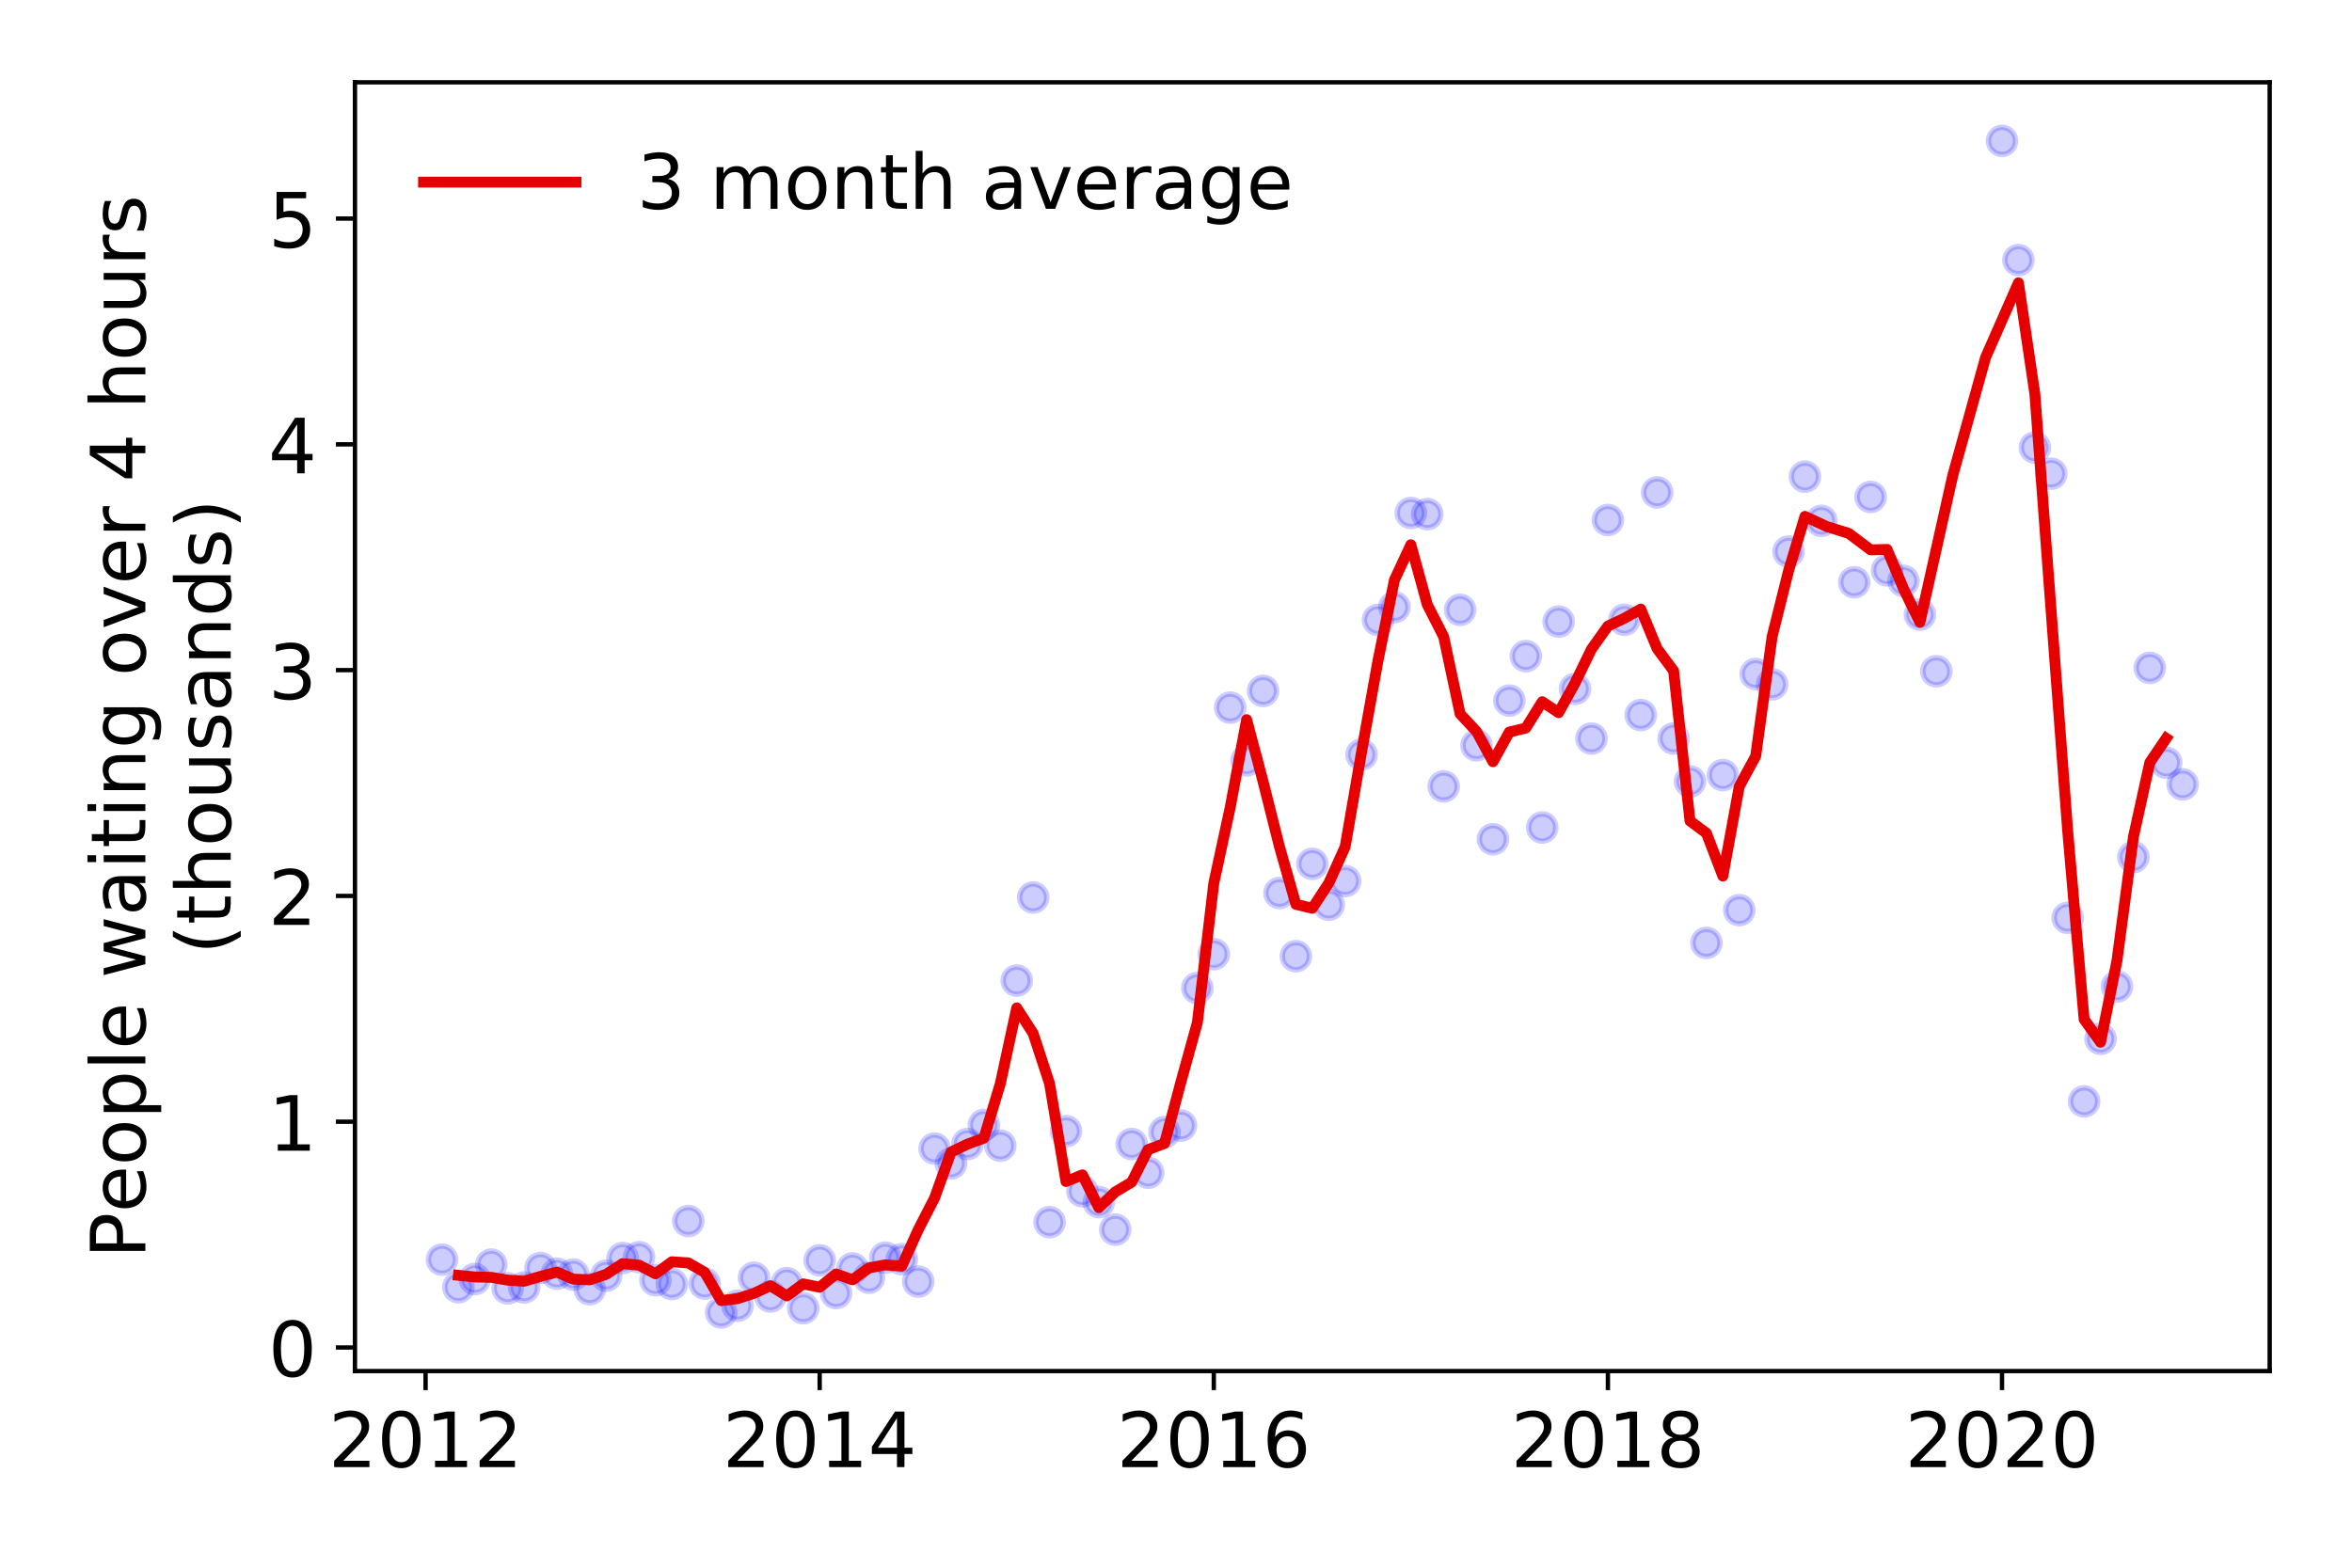 <?xml version="1.0" encoding="utf-8" standalone="no"?>
<!DOCTYPE svg PUBLIC "-//W3C//DTD SVG 1.1//EN"
  "http://www.w3.org/Graphics/SVG/1.1/DTD/svg11.dtd">
<!-- Created with matplotlib (https://matplotlib.org/) -->
<svg height="288pt" version="1.1" viewBox="0 0 432 288" width="432pt" xmlns="http://www.w3.org/2000/svg" xmlns:xlink="http://www.w3.org/1999/xlink">
 <defs>
  <style type="text/css">
*{stroke-linecap:butt;stroke-linejoin:round;}
  </style>
 </defs>
 <g id="figure_1">
  <g id="patch_1">
   <path d="M 0 288 
L 432 288 
L 432 0 
L 0 0 
z
" style="fill:#ffffff;"/>
  </g>
  <g id="axes_1">
   <g id="patch_2">
    <path d="M 65.195 251.88 
L 416.88 251.88 
L 416.88 15.12 
L 65.195 15.12 
z
" style="fill:#ffffff;"/>
   </g>
   <g id="matplotlib.axis_1">
    <g id="xtick_1">
     <g id="line2d_1">
      <defs>
       <path d="M 0 0 
L 0 3.5 
" id="mb662333165" style="stroke:#000000;stroke-width:0.8;"/>
      </defs>
      <g>
       <use style="stroke:#000000;stroke-width:0.8;" x="78.165" xlink:href="#mb662333165" y="251.88"/>
      </g>
     </g>
     <g id="text_1">
      <!-- 2012 -->
      <defs>
       <path d="M 19.188 8.297 
L 53.609 8.297 
L 53.609 0 
L 7.328 0 
L 7.328 8.297 
Q 12.938 14.109 22.625 23.891 
Q 32.328 33.688 34.812 36.531 
Q 39.547 41.844 41.422 45.531 
Q 43.312 49.219 43.312 52.781 
Q 43.312 58.594 39.234 62.25 
Q 35.156 65.922 28.609 65.922 
Q 23.969 65.922 18.812 64.312 
Q 13.672 62.703 7.812 59.422 
L 7.812 69.391 
Q 13.766 71.781 18.938 73 
Q 24.125 74.219 28.422 74.219 
Q 39.75 74.219 46.484 68.547 
Q 53.219 62.891 53.219 53.422 
Q 53.219 48.922 51.531 44.891 
Q 49.859 40.875 45.406 35.406 
Q 44.188 33.984 37.641 27.219 
Q 31.109 20.453 19.188 8.297 
z
" id="DejaVuSans-50"/>
       <path d="M 31.781 66.406 
Q 24.172 66.406 20.328 58.906 
Q 16.5 51.422 16.5 36.375 
Q 16.5 21.391 20.328 13.891 
Q 24.172 6.391 31.781 6.391 
Q 39.453 6.391 43.281 13.891 
Q 47.125 21.391 47.125 36.375 
Q 47.125 51.422 43.281 58.906 
Q 39.453 66.406 31.781 66.406 
z
M 31.781 74.219 
Q 44.047 74.219 50.516 64.516 
Q 56.984 54.828 56.984 36.375 
Q 56.984 17.969 50.516 8.266 
Q 44.047 -1.422 31.781 -1.422 
Q 19.531 -1.422 13.062 8.266 
Q 6.594 17.969 6.594 36.375 
Q 6.594 54.828 13.062 64.516 
Q 19.531 74.219 31.781 74.219 
z
" id="DejaVuSans-48"/>
       <path d="M 12.406 8.297 
L 28.516 8.297 
L 28.516 63.922 
L 10.984 60.406 
L 10.984 69.391 
L 28.422 72.906 
L 38.281 72.906 
L 38.281 8.297 
L 54.391 8.297 
L 54.391 0 
L 12.406 0 
z
" id="DejaVuSans-49"/>
      </defs>
      <g transform="translate(60.35 269.518)scale(0.14 -0.14)">
       <use xlink:href="#DejaVuSans-50"/>
       <use x="63.623" xlink:href="#DejaVuSans-48"/>
       <use x="127.246" xlink:href="#DejaVuSans-49"/>
       <use x="190.869" xlink:href="#DejaVuSans-50"/>
      </g>
     </g>
    </g>
    <g id="xtick_2">
     <g id="line2d_2">
      <g>
       <use style="stroke:#000000;stroke-width:0.8;" x="150.553" xlink:href="#mb662333165" y="251.88"/>
      </g>
     </g>
     <g id="text_2">
      <!-- 2014 -->
      <defs>
       <path d="M 37.797 64.312 
L 12.891 25.391 
L 37.797 25.391 
z
M 35.203 72.906 
L 47.609 72.906 
L 47.609 25.391 
L 58.016 25.391 
L 58.016 17.188 
L 47.609 17.188 
L 47.609 0 
L 37.797 0 
L 37.797 17.188 
L 4.891 17.188 
L 4.891 26.703 
z
" id="DejaVuSans-52"/>
      </defs>
      <g transform="translate(132.738 269.518)scale(0.14 -0.14)">
       <use xlink:href="#DejaVuSans-50"/>
       <use x="63.623" xlink:href="#DejaVuSans-48"/>
       <use x="127.246" xlink:href="#DejaVuSans-49"/>
       <use x="190.869" xlink:href="#DejaVuSans-52"/>
      </g>
     </g>
    </g>
    <g id="xtick_3">
     <g id="line2d_3">
      <g>
       <use style="stroke:#000000;stroke-width:0.8;" x="222.941" xlink:href="#mb662333165" y="251.88"/>
      </g>
     </g>
     <g id="text_3">
      <!-- 2016 -->
      <defs>
       <path d="M 33.016 40.375 
Q 26.375 40.375 22.484 35.828 
Q 18.609 31.297 18.609 23.391 
Q 18.609 15.531 22.484 10.953 
Q 26.375 6.391 33.016 6.391 
Q 39.656 6.391 43.531 10.953 
Q 47.406 15.531 47.406 23.391 
Q 47.406 31.297 43.531 35.828 
Q 39.656 40.375 33.016 40.375 
z
M 52.594 71.297 
L 52.594 62.312 
Q 48.875 64.062 45.094 64.984 
Q 41.312 65.922 37.594 65.922 
Q 27.828 65.922 22.672 59.328 
Q 17.531 52.734 16.797 39.406 
Q 19.672 43.656 24.016 45.922 
Q 28.375 48.188 33.594 48.188 
Q 44.578 48.188 50.953 41.516 
Q 57.328 34.859 57.328 23.391 
Q 57.328 12.156 50.688 5.359 
Q 44.047 -1.422 33.016 -1.422 
Q 20.359 -1.422 13.672 8.266 
Q 6.984 17.969 6.984 36.375 
Q 6.984 53.656 15.188 63.938 
Q 23.391 74.219 37.203 74.219 
Q 40.922 74.219 44.703 73.484 
Q 48.484 72.75 52.594 71.297 
z
" id="DejaVuSans-54"/>
      </defs>
      <g transform="translate(205.126 269.518)scale(0.14 -0.14)">
       <use xlink:href="#DejaVuSans-50"/>
       <use x="63.623" xlink:href="#DejaVuSans-48"/>
       <use x="127.246" xlink:href="#DejaVuSans-49"/>
       <use x="190.869" xlink:href="#DejaVuSans-54"/>
      </g>
     </g>
    </g>
    <g id="xtick_4">
     <g id="line2d_4">
      <g>
       <use style="stroke:#000000;stroke-width:0.8;" x="295.328" xlink:href="#mb662333165" y="251.88"/>
      </g>
     </g>
     <g id="text_4">
      <!-- 2018 -->
      <defs>
       <path d="M 31.781 34.625 
Q 24.75 34.625 20.719 30.859 
Q 16.703 27.094 16.703 20.516 
Q 16.703 13.922 20.719 10.156 
Q 24.75 6.391 31.781 6.391 
Q 38.812 6.391 42.859 10.172 
Q 46.922 13.969 46.922 20.516 
Q 46.922 27.094 42.891 30.859 
Q 38.875 34.625 31.781 34.625 
z
M 21.922 38.812 
Q 15.578 40.375 12.031 44.719 
Q 8.5 49.078 8.5 55.328 
Q 8.5 64.062 14.719 69.141 
Q 20.953 74.219 31.781 74.219 
Q 42.672 74.219 48.875 69.141 
Q 55.078 64.062 55.078 55.328 
Q 55.078 49.078 51.531 44.719 
Q 48 40.375 41.703 38.812 
Q 48.828 37.156 52.797 32.312 
Q 56.781 27.484 56.781 20.516 
Q 56.781 9.906 50.312 4.234 
Q 43.844 -1.422 31.781 -1.422 
Q 19.734 -1.422 13.25 4.234 
Q 6.781 9.906 6.781 20.516 
Q 6.781 27.484 10.781 32.312 
Q 14.797 37.156 21.922 38.812 
z
M 18.312 54.391 
Q 18.312 48.734 21.844 45.562 
Q 25.391 42.391 31.781 42.391 
Q 38.141 42.391 41.719 45.562 
Q 45.312 48.734 45.312 54.391 
Q 45.312 60.062 41.719 63.234 
Q 38.141 66.406 31.781 66.406 
Q 25.391 66.406 21.844 63.234 
Q 18.312 60.062 18.312 54.391 
z
" id="DejaVuSans-56"/>
      </defs>
      <g transform="translate(277.513 269.518)scale(0.14 -0.14)">
       <use xlink:href="#DejaVuSans-50"/>
       <use x="63.623" xlink:href="#DejaVuSans-48"/>
       <use x="127.246" xlink:href="#DejaVuSans-49"/>
       <use x="190.869" xlink:href="#DejaVuSans-56"/>
      </g>
     </g>
    </g>
    <g id="xtick_5">
     <g id="line2d_5">
      <g>
       <use style="stroke:#000000;stroke-width:0.8;" x="367.716" xlink:href="#mb662333165" y="251.88"/>
      </g>
     </g>
     <g id="text_5">
      <!-- 2020 -->
      <g transform="translate(349.901 269.518)scale(0.14 -0.14)">
       <use xlink:href="#DejaVuSans-50"/>
       <use x="63.623" xlink:href="#DejaVuSans-48"/>
       <use x="127.246" xlink:href="#DejaVuSans-50"/>
       <use x="190.869" xlink:href="#DejaVuSans-48"/>
      </g>
     </g>
    </g>
   </g>
   <g id="matplotlib.axis_2">
    <g id="ytick_1">
     <g id="line2d_6">
      <defs>
       <path d="M 0 0 
L -3.5 0 
" id="m626861b779" style="stroke:#000000;stroke-width:0.8;"/>
      </defs>
      <g>
       <use style="stroke:#000000;stroke-width:0.8;" x="65.195" xlink:href="#m626861b779" y="247.547"/>
      </g>
     </g>
     <g id="text_6">
      <!-- 0 -->
      <g transform="translate(49.288 252.866)scale(0.14 -0.14)">
       <use xlink:href="#DejaVuSans-48"/>
      </g>
     </g>
    </g>
    <g id="ytick_2">
     <g id="line2d_7">
      <g>
       <use style="stroke:#000000;stroke-width:0.8;" x="65.195" xlink:href="#m626861b779" y="206.068"/>
      </g>
     </g>
     <g id="text_7">
      <!-- 1 -->
      <g transform="translate(49.288 211.387)scale(0.14 -0.14)">
       <use xlink:href="#DejaVuSans-49"/>
      </g>
     </g>
    </g>
    <g id="ytick_3">
     <g id="line2d_8">
      <g>
       <use style="stroke:#000000;stroke-width:0.8;" x="65.195" xlink:href="#m626861b779" y="164.589"/>
      </g>
     </g>
     <g id="text_8">
      <!-- 2 -->
      <g transform="translate(49.288 169.908)scale(0.14 -0.14)">
       <use xlink:href="#DejaVuSans-50"/>
      </g>
     </g>
    </g>
    <g id="ytick_4">
     <g id="line2d_9">
      <g>
       <use style="stroke:#000000;stroke-width:0.8;" x="65.195" xlink:href="#m626861b779" y="123.109"/>
      </g>
     </g>
     <g id="text_9">
      <!-- 3 -->
      <defs>
       <path d="M 40.578 39.312 
Q 47.656 37.797 51.625 33 
Q 55.609 28.219 55.609 21.188 
Q 55.609 10.406 48.188 4.484 
Q 40.766 -1.422 27.094 -1.422 
Q 22.516 -1.422 17.656 -0.516 
Q 12.797 0.391 7.625 2.203 
L 7.625 11.719 
Q 11.719 9.328 16.594 8.109 
Q 21.484 6.891 26.812 6.891 
Q 36.078 6.891 40.938 10.547 
Q 45.797 14.203 45.797 21.188 
Q 45.797 27.641 41.281 31.266 
Q 36.766 34.906 28.719 34.906 
L 20.219 34.906 
L 20.219 43.016 
L 29.109 43.016 
Q 36.375 43.016 40.234 45.922 
Q 44.094 48.828 44.094 54.297 
Q 44.094 59.906 40.109 62.906 
Q 36.141 65.922 28.719 65.922 
Q 24.656 65.922 20.016 65.031 
Q 15.375 64.156 9.812 62.312 
L 9.812 71.094 
Q 15.438 72.656 20.344 73.438 
Q 25.25 74.219 29.594 74.219 
Q 40.828 74.219 47.359 69.109 
Q 53.906 64.016 53.906 55.328 
Q 53.906 49.266 50.438 45.094 
Q 46.969 40.922 40.578 39.312 
z
" id="DejaVuSans-51"/>
      </defs>
      <g transform="translate(49.288 128.428)scale(0.14 -0.14)">
       <use xlink:href="#DejaVuSans-51"/>
      </g>
     </g>
    </g>
    <g id="ytick_5">
     <g id="line2d_10">
      <g>
       <use style="stroke:#000000;stroke-width:0.8;" x="65.195" xlink:href="#m626861b779" y="81.63"/>
      </g>
     </g>
     <g id="text_10">
      <!-- 4 -->
      <g transform="translate(49.288 86.949)scale(0.14 -0.14)">
       <use xlink:href="#DejaVuSans-52"/>
      </g>
     </g>
    </g>
    <g id="ytick_6">
     <g id="line2d_11">
      <g>
       <use style="stroke:#000000;stroke-width:0.8;" x="65.195" xlink:href="#m626861b779" y="40.151"/>
      </g>
     </g>
     <g id="text_11">
      <!-- 5 -->
      <defs>
       <path d="M 10.797 72.906 
L 49.516 72.906 
L 49.516 64.594 
L 19.828 64.594 
L 19.828 46.734 
Q 21.969 47.469 24.109 47.828 
Q 26.266 48.188 28.422 48.188 
Q 40.625 48.188 47.75 41.5 
Q 54.891 34.812 54.891 23.391 
Q 54.891 11.625 47.562 5.094 
Q 40.234 -1.422 26.906 -1.422 
Q 22.312 -1.422 17.547 -0.641 
Q 12.797 0.141 7.719 1.703 
L 7.719 11.625 
Q 12.109 9.234 16.797 8.062 
Q 21.484 6.891 26.703 6.891 
Q 35.156 6.891 40.078 11.328 
Q 45.016 15.766 45.016 23.391 
Q 45.016 31 40.078 35.438 
Q 35.156 39.891 26.703 39.891 
Q 22.75 39.891 18.812 39.016 
Q 14.891 38.141 10.797 36.281 
z
" id="DejaVuSans-53"/>
      </defs>
      <g transform="translate(49.288 45.47)scale(0.14 -0.14)">
       <use xlink:href="#DejaVuSans-53"/>
      </g>
     </g>
    </g>
    <g id="text_12">
     <!-- People waiting over 4 hours -->
     <defs>
      <path d="M 19.672 64.797 
L 19.672 37.406 
L 32.078 37.406 
Q 38.969 37.406 42.719 40.969 
Q 46.484 44.531 46.484 51.125 
Q 46.484 57.672 42.719 61.234 
Q 38.969 64.797 32.078 64.797 
z
M 9.812 72.906 
L 32.078 72.906 
Q 44.344 72.906 50.609 67.359 
Q 56.891 61.812 56.891 51.125 
Q 56.891 40.328 50.609 34.812 
Q 44.344 29.297 32.078 29.297 
L 19.672 29.297 
L 19.672 0 
L 9.812 0 
z
" id="DejaVuSans-80"/>
      <path d="M 56.203 29.594 
L 56.203 25.203 
L 14.891 25.203 
Q 15.484 15.922 20.484 11.062 
Q 25.484 6.203 34.422 6.203 
Q 39.594 6.203 44.453 7.469 
Q 49.312 8.734 54.109 11.281 
L 54.109 2.781 
Q 49.266 0.734 44.188 -0.344 
Q 39.109 -1.422 33.891 -1.422 
Q 20.797 -1.422 13.156 6.188 
Q 5.516 13.812 5.516 26.812 
Q 5.516 40.234 12.766 48.109 
Q 20.016 56 32.328 56 
Q 43.359 56 49.781 48.891 
Q 56.203 41.797 56.203 29.594 
z
M 47.219 32.234 
Q 47.125 39.594 43.094 43.984 
Q 39.062 48.391 32.422 48.391 
Q 24.906 48.391 20.391 44.141 
Q 15.875 39.891 15.188 32.172 
z
" id="DejaVuSans-101"/>
      <path d="M 30.609 48.391 
Q 23.391 48.391 19.188 42.75 
Q 14.984 37.109 14.984 27.297 
Q 14.984 17.484 19.156 11.844 
Q 23.344 6.203 30.609 6.203 
Q 37.797 6.203 41.984 11.859 
Q 46.188 17.531 46.188 27.297 
Q 46.188 37.016 41.984 42.703 
Q 37.797 48.391 30.609 48.391 
z
M 30.609 56 
Q 42.328 56 49.016 48.375 
Q 55.719 40.766 55.719 27.297 
Q 55.719 13.875 49.016 6.219 
Q 42.328 -1.422 30.609 -1.422 
Q 18.844 -1.422 12.172 6.219 
Q 5.516 13.875 5.516 27.297 
Q 5.516 40.766 12.172 48.375 
Q 18.844 56 30.609 56 
z
" id="DejaVuSans-111"/>
      <path d="M 18.109 8.203 
L 18.109 -20.797 
L 9.078 -20.797 
L 9.078 54.688 
L 18.109 54.688 
L 18.109 46.391 
Q 20.953 51.266 25.266 53.625 
Q 29.594 56 35.594 56 
Q 45.562 56 51.781 48.094 
Q 58.016 40.188 58.016 27.297 
Q 58.016 14.406 51.781 6.484 
Q 45.562 -1.422 35.594 -1.422 
Q 29.594 -1.422 25.266 0.953 
Q 20.953 3.328 18.109 8.203 
z
M 48.688 27.297 
Q 48.688 37.203 44.609 42.844 
Q 40.531 48.484 33.406 48.484 
Q 26.266 48.484 22.188 42.844 
Q 18.109 37.203 18.109 27.297 
Q 18.109 17.391 22.188 11.75 
Q 26.266 6.109 33.406 6.109 
Q 40.531 6.109 44.609 11.75 
Q 48.688 17.391 48.688 27.297 
z
" id="DejaVuSans-112"/>
      <path d="M 9.422 75.984 
L 18.406 75.984 
L 18.406 0 
L 9.422 0 
z
" id="DejaVuSans-108"/>
      <path id="DejaVuSans-32"/>
      <path d="M 4.203 54.688 
L 13.188 54.688 
L 24.422 12.016 
L 35.594 54.688 
L 46.188 54.688 
L 57.422 12.016 
L 68.609 54.688 
L 77.594 54.688 
L 63.281 0 
L 52.688 0 
L 40.922 44.828 
L 29.109 0 
L 18.5 0 
z
" id="DejaVuSans-119"/>
      <path d="M 34.281 27.484 
Q 23.391 27.484 19.188 25 
Q 14.984 22.516 14.984 16.5 
Q 14.984 11.719 18.141 8.906 
Q 21.297 6.109 26.703 6.109 
Q 34.188 6.109 38.703 11.406 
Q 43.219 16.703 43.219 25.484 
L 43.219 27.484 
z
M 52.203 31.203 
L 52.203 0 
L 43.219 0 
L 43.219 8.297 
Q 40.141 3.328 35.547 0.953 
Q 30.953 -1.422 24.312 -1.422 
Q 15.922 -1.422 10.953 3.297 
Q 6 8.016 6 15.922 
Q 6 25.141 12.172 29.828 
Q 18.359 34.516 30.609 34.516 
L 43.219 34.516 
L 43.219 35.406 
Q 43.219 41.609 39.141 45 
Q 35.062 48.391 27.688 48.391 
Q 23 48.391 18.547 47.266 
Q 14.109 46.141 10.016 43.891 
L 10.016 52.203 
Q 14.938 54.109 19.578 55.047 
Q 24.219 56 28.609 56 
Q 40.484 56 46.344 49.844 
Q 52.203 43.703 52.203 31.203 
z
" id="DejaVuSans-97"/>
      <path d="M 9.422 54.688 
L 18.406 54.688 
L 18.406 0 
L 9.422 0 
z
M 9.422 75.984 
L 18.406 75.984 
L 18.406 64.594 
L 9.422 64.594 
z
" id="DejaVuSans-105"/>
      <path d="M 18.312 70.219 
L 18.312 54.688 
L 36.812 54.688 
L 36.812 47.703 
L 18.312 47.703 
L 18.312 18.016 
Q 18.312 11.328 20.141 9.422 
Q 21.969 7.516 27.594 7.516 
L 36.812 7.516 
L 36.812 0 
L 27.594 0 
Q 17.188 0 13.234 3.875 
Q 9.281 7.766 9.281 18.016 
L 9.281 47.703 
L 2.688 47.703 
L 2.688 54.688 
L 9.281 54.688 
L 9.281 70.219 
z
" id="DejaVuSans-116"/>
      <path d="M 54.891 33.016 
L 54.891 0 
L 45.906 0 
L 45.906 32.719 
Q 45.906 40.484 42.875 44.328 
Q 39.844 48.188 33.797 48.188 
Q 26.516 48.188 22.312 43.547 
Q 18.109 38.922 18.109 30.906 
L 18.109 0 
L 9.078 0 
L 9.078 54.688 
L 18.109 54.688 
L 18.109 46.188 
Q 21.344 51.125 25.703 53.562 
Q 30.078 56 35.797 56 
Q 45.219 56 50.047 50.172 
Q 54.891 44.344 54.891 33.016 
z
" id="DejaVuSans-110"/>
      <path d="M 45.406 27.984 
Q 45.406 37.75 41.375 43.109 
Q 37.359 48.484 30.078 48.484 
Q 22.859 48.484 18.828 43.109 
Q 14.797 37.75 14.797 27.984 
Q 14.797 18.266 18.828 12.891 
Q 22.859 7.516 30.078 7.516 
Q 37.359 7.516 41.375 12.891 
Q 45.406 18.266 45.406 27.984 
z
M 54.391 6.781 
Q 54.391 -7.172 48.188 -13.984 
Q 42 -20.797 29.203 -20.797 
Q 24.469 -20.797 20.266 -20.094 
Q 16.062 -19.391 12.109 -17.922 
L 12.109 -9.188 
Q 16.062 -11.328 19.922 -12.344 
Q 23.781 -13.375 27.781 -13.375 
Q 36.625 -13.375 41.016 -8.766 
Q 45.406 -4.156 45.406 5.172 
L 45.406 9.625 
Q 42.625 4.781 38.281 2.391 
Q 33.938 0 27.875 0 
Q 17.828 0 11.672 7.656 
Q 5.516 15.328 5.516 27.984 
Q 5.516 40.672 11.672 48.328 
Q 17.828 56 27.875 56 
Q 33.938 56 38.281 53.609 
Q 42.625 51.219 45.406 46.391 
L 45.406 54.688 
L 54.391 54.688 
z
" id="DejaVuSans-103"/>
      <path d="M 2.984 54.688 
L 12.5 54.688 
L 29.594 8.797 
L 46.688 54.688 
L 56.203 54.688 
L 35.688 0 
L 23.484 0 
z
" id="DejaVuSans-118"/>
      <path d="M 41.109 46.297 
Q 39.594 47.172 37.812 47.578 
Q 36.031 48 33.891 48 
Q 26.266 48 22.188 43.047 
Q 18.109 38.094 18.109 28.812 
L 18.109 0 
L 9.078 0 
L 9.078 54.688 
L 18.109 54.688 
L 18.109 46.188 
Q 20.953 51.172 25.484 53.578 
Q 30.031 56 36.531 56 
Q 37.453 56 38.578 55.875 
Q 39.703 55.766 41.062 55.516 
z
" id="DejaVuSans-114"/>
      <path d="M 54.891 33.016 
L 54.891 0 
L 45.906 0 
L 45.906 32.719 
Q 45.906 40.484 42.875 44.328 
Q 39.844 48.188 33.797 48.188 
Q 26.516 48.188 22.312 43.547 
Q 18.109 38.922 18.109 30.906 
L 18.109 0 
L 9.078 0 
L 9.078 75.984 
L 18.109 75.984 
L 18.109 46.188 
Q 21.344 51.125 25.703 53.562 
Q 30.078 56 35.797 56 
Q 45.219 56 50.047 50.172 
Q 54.891 44.344 54.891 33.016 
z
" id="DejaVuSans-104"/>
      <path d="M 8.5 21.578 
L 8.5 54.688 
L 17.484 54.688 
L 17.484 21.922 
Q 17.484 14.156 20.5 10.266 
Q 23.531 6.391 29.594 6.391 
Q 36.859 6.391 41.078 11.031 
Q 45.312 15.672 45.312 23.688 
L 45.312 54.688 
L 54.297 54.688 
L 54.297 0 
L 45.312 0 
L 45.312 8.406 
Q 42.047 3.422 37.719 1 
Q 33.406 -1.422 27.688 -1.422 
Q 18.266 -1.422 13.375 4.438 
Q 8.5 10.297 8.5 21.578 
z
M 31.109 56 
z
" id="DejaVuSans-117"/>
      <path d="M 44.281 53.078 
L 44.281 44.578 
Q 40.484 46.531 36.375 47.5 
Q 32.281 48.484 27.875 48.484 
Q 21.188 48.484 17.844 46.438 
Q 14.5 44.391 14.5 40.281 
Q 14.5 37.156 16.891 35.375 
Q 19.281 33.594 26.516 31.984 
L 29.594 31.297 
Q 39.156 29.25 43.188 25.516 
Q 47.219 21.781 47.219 15.094 
Q 47.219 7.469 41.188 3.016 
Q 35.156 -1.422 24.609 -1.422 
Q 20.219 -1.422 15.453 -0.562 
Q 10.688 0.297 5.422 2 
L 5.422 11.281 
Q 10.406 8.688 15.234 7.391 
Q 20.062 6.109 24.812 6.109 
Q 31.156 6.109 34.562 8.281 
Q 37.984 10.453 37.984 14.406 
Q 37.984 18.062 35.516 20.016 
Q 33.062 21.969 24.703 23.781 
L 21.578 24.516 
Q 13.234 26.266 9.516 29.906 
Q 5.812 33.547 5.812 39.891 
Q 5.812 47.609 11.281 51.797 
Q 16.75 56 26.812 56 
Q 31.781 56 36.172 55.266 
Q 40.578 54.547 44.281 53.078 
z
" id="DejaVuSans-115"/>
     </defs>
     <g transform="translate(26.699 231.175)rotate(-90)scale(0.14 -0.14)">
      <use xlink:href="#DejaVuSans-80"/>
      <use x="60.256" xlink:href="#DejaVuSans-101"/>
      <use x="121.779" xlink:href="#DejaVuSans-111"/>
      <use x="182.961" xlink:href="#DejaVuSans-112"/>
      <use x="246.438" xlink:href="#DejaVuSans-108"/>
      <use x="274.221" xlink:href="#DejaVuSans-101"/>
      <use x="335.744" xlink:href="#DejaVuSans-32"/>
      <use x="367.531" xlink:href="#DejaVuSans-119"/>
      <use x="449.318" xlink:href="#DejaVuSans-97"/>
      <use x="510.598" xlink:href="#DejaVuSans-105"/>
      <use x="538.381" xlink:href="#DejaVuSans-116"/>
      <use x="577.59" xlink:href="#DejaVuSans-105"/>
      <use x="605.373" xlink:href="#DejaVuSans-110"/>
      <use x="668.752" xlink:href="#DejaVuSans-103"/>
      <use x="732.229" xlink:href="#DejaVuSans-32"/>
      <use x="764.016" xlink:href="#DejaVuSans-111"/>
      <use x="825.197" xlink:href="#DejaVuSans-118"/>
      <use x="884.377" xlink:href="#DejaVuSans-101"/>
      <use x="945.9" xlink:href="#DejaVuSans-114"/>
      <use x="987.014" xlink:href="#DejaVuSans-32"/>
      <use x="1018.801" xlink:href="#DejaVuSans-52"/>
      <use x="1082.424" xlink:href="#DejaVuSans-32"/>
      <use x="1114.211" xlink:href="#DejaVuSans-104"/>
      <use x="1177.59" xlink:href="#DejaVuSans-111"/>
      <use x="1238.771" xlink:href="#DejaVuSans-117"/>
      <use x="1302.15" xlink:href="#DejaVuSans-114"/>
      <use x="1343.264" xlink:href="#DejaVuSans-115"/>
     </g>
     <!-- (thousands) -->
     <defs>
      <path d="M 31 75.875 
Q 24.469 64.656 21.281 53.656 
Q 18.109 42.672 18.109 31.391 
Q 18.109 20.125 21.312 9.062 
Q 24.516 -2 31 -13.188 
L 23.188 -13.188 
Q 15.875 -1.703 12.234 9.375 
Q 8.594 20.453 8.594 31.391 
Q 8.594 42.281 12.203 53.312 
Q 15.828 64.359 23.188 75.875 
z
" id="DejaVuSans-40"/>
      <path d="M 45.406 46.391 
L 45.406 75.984 
L 54.391 75.984 
L 54.391 0 
L 45.406 0 
L 45.406 8.203 
Q 42.578 3.328 38.25 0.953 
Q 33.938 -1.422 27.875 -1.422 
Q 17.969 -1.422 11.734 6.484 
Q 5.516 14.406 5.516 27.297 
Q 5.516 40.188 11.734 48.094 
Q 17.969 56 27.875 56 
Q 33.938 56 38.25 53.625 
Q 42.578 51.266 45.406 46.391 
z
M 14.797 27.297 
Q 14.797 17.391 18.875 11.75 
Q 22.953 6.109 30.078 6.109 
Q 37.203 6.109 41.297 11.75 
Q 45.406 17.391 45.406 27.297 
Q 45.406 37.203 41.297 42.844 
Q 37.203 48.484 30.078 48.484 
Q 22.953 48.484 18.875 42.844 
Q 14.797 37.203 14.797 27.297 
z
" id="DejaVuSans-100"/>
      <path d="M 8.016 75.875 
L 15.828 75.875 
Q 23.141 64.359 26.781 53.312 
Q 30.422 42.281 30.422 31.391 
Q 30.422 20.453 26.781 9.375 
Q 23.141 -1.703 15.828 -13.188 
L 8.016 -13.188 
Q 14.5 -2 17.703 9.062 
Q 20.906 20.125 20.906 31.391 
Q 20.906 42.672 17.703 53.656 
Q 14.5 64.656 8.016 75.875 
z
" id="DejaVuSans-41"/>
     </defs>
     <g transform="translate(42.376 175.325)rotate(-90)scale(0.14 -0.14)">
      <use xlink:href="#DejaVuSans-40"/>
      <use x="39.014" xlink:href="#DejaVuSans-116"/>
      <use x="78.223" xlink:href="#DejaVuSans-104"/>
      <use x="141.602" xlink:href="#DejaVuSans-111"/>
      <use x="202.783" xlink:href="#DejaVuSans-117"/>
      <use x="266.162" xlink:href="#DejaVuSans-115"/>
      <use x="318.262" xlink:href="#DejaVuSans-97"/>
      <use x="379.541" xlink:href="#DejaVuSans-110"/>
      <use x="442.92" xlink:href="#DejaVuSans-100"/>
      <use x="506.396" xlink:href="#DejaVuSans-115"/>
      <use x="558.496" xlink:href="#DejaVuSans-41"/>
     </g>
    </g>
   </g>
   <g id="line2d_12">
    <defs>
     <path d="M 0 2.5 
C 0.663 2.5 1.299 2.237 1.768 1.768 
C 2.237 1.299 2.5 0.663 2.5 0 
C 2.5 -0.663 2.237 -1.299 1.768 -1.768 
C 1.299 -2.237 0.663 -2.5 0 -2.5 
C -0.663 -2.5 -1.299 -2.237 -1.768 -1.768 
C -2.237 -1.299 -2.5 -0.663 -2.5 0 
C -2.5 0.663 -2.237 1.299 -1.768 1.768 
C -1.299 2.237 -0.663 2.5 0 2.5 
z
" id="m60f5b3c6a9" style="stroke:#0000ff;stroke-opacity:0.2;"/>
    </defs>
    <g clip-path="url(#p9f64ec73b1)">
     <use style="fill:#0000ff;fill-opacity:0.2;stroke:#0000ff;stroke-opacity:0.2;" x="400.894" xlink:href="#m60f5b3c6a9" y="144.098"/>
     <use style="fill:#0000ff;fill-opacity:0.2;stroke:#0000ff;stroke-opacity:0.2;" x="397.878" xlink:href="#m60f5b3c6a9" y="140.116"/>
     <use style="fill:#0000ff;fill-opacity:0.2;stroke:#0000ff;stroke-opacity:0.2;" x="394.862" xlink:href="#m60f5b3c6a9" y="122.695"/>
     <use style="fill:#0000ff;fill-opacity:0.2;stroke:#0000ff;stroke-opacity:0.2;" x="391.846" xlink:href="#m60f5b3c6a9" y="157.454"/>
     <use style="fill:#0000ff;fill-opacity:0.2;stroke:#0000ff;stroke-opacity:0.2;" x="388.83" xlink:href="#m60f5b3c6a9" y="181.222"/>
     <use style="fill:#0000ff;fill-opacity:0.2;stroke:#0000ff;stroke-opacity:0.2;" x="385.813" xlink:href="#m60f5b3c6a9" y="190.845"/>
     <use style="fill:#0000ff;fill-opacity:0.2;stroke:#0000ff;stroke-opacity:0.2;" x="382.797" xlink:href="#m60f5b3c6a9" y="202.335"/>
     <use style="fill:#0000ff;fill-opacity:0.2;stroke:#0000ff;stroke-opacity:0.2;" x="379.781" xlink:href="#m60f5b3c6a9" y="168.612"/>
     <use style="fill:#0000ff;fill-opacity:0.2;stroke:#0000ff;stroke-opacity:0.2;" x="376.765" xlink:href="#m60f5b3c6a9" y="87.022"/>
     <use style="fill:#0000ff;fill-opacity:0.2;stroke:#0000ff;stroke-opacity:0.2;" x="373.749" xlink:href="#m60f5b3c6a9" y="82.211"/>
     <use style="fill:#0000ff;fill-opacity:0.2;stroke:#0000ff;stroke-opacity:0.2;" x="370.733" xlink:href="#m60f5b3c6a9" y="47.783"/>
     <use style="fill:#0000ff;fill-opacity:0.2;stroke:#0000ff;stroke-opacity:0.2;" x="367.716" xlink:href="#m60f5b3c6a9" y="25.882"/>
     <use style="fill:#0000ff;fill-opacity:0.2;stroke:#0000ff;stroke-opacity:0.2;" x="355.652" xlink:href="#m60f5b3c6a9" y="123.317"/>
     <use style="fill:#0000ff;fill-opacity:0.2;stroke:#0000ff;stroke-opacity:0.2;" x="352.636" xlink:href="#m60f5b3c6a9" y="112.906"/>
     <use style="fill:#0000ff;fill-opacity:0.2;stroke:#0000ff;stroke-opacity:0.2;" x="349.619" xlink:href="#m60f5b3c6a9" y="106.725"/>
     <use style="fill:#0000ff;fill-opacity:0.2;stroke:#0000ff;stroke-opacity:0.2;" x="346.603" xlink:href="#m60f5b3c6a9" y="104.776"/>
     <use style="fill:#0000ff;fill-opacity:0.2;stroke:#0000ff;stroke-opacity:0.2;" x="343.587" xlink:href="#m60f5b3c6a9" y="91.295"/>
     <use style="fill:#0000ff;fill-opacity:0.2;stroke:#0000ff;stroke-opacity:0.2;" x="340.571" xlink:href="#m60f5b3c6a9" y="106.974"/>
     <use style="fill:#0000ff;fill-opacity:0.2;stroke:#0000ff;stroke-opacity:0.2;" x="334.539" xlink:href="#m60f5b3c6a9" y="95.692"/>
     <use style="fill:#0000ff;fill-opacity:0.2;stroke:#0000ff;stroke-opacity:0.2;" x="331.522" xlink:href="#m60f5b3c6a9" y="87.562"/>
     <use style="fill:#0000ff;fill-opacity:0.2;stroke:#0000ff;stroke-opacity:0.2;" x="328.506" xlink:href="#m60f5b3c6a9" y="101.333"/>
     <use style="fill:#0000ff;fill-opacity:0.2;stroke:#0000ff;stroke-opacity:0.2;" x="325.49" xlink:href="#m60f5b3c6a9" y="125.723"/>
     <use style="fill:#0000ff;fill-opacity:0.2;stroke:#0000ff;stroke-opacity:0.2;" x="322.474" xlink:href="#m60f5b3c6a9" y="123.815"/>
     <use style="fill:#0000ff;fill-opacity:0.2;stroke:#0000ff;stroke-opacity:0.2;" x="319.458" xlink:href="#m60f5b3c6a9" y="167.202"/>
     <use style="fill:#0000ff;fill-opacity:0.2;stroke:#0000ff;stroke-opacity:0.2;" x="316.442" xlink:href="#m60f5b3c6a9" y="142.397"/>
     <use style="fill:#0000ff;fill-opacity:0.2;stroke:#0000ff;stroke-opacity:0.2;" x="313.425" xlink:href="#m60f5b3c6a9" y="173.216"/>
     <use style="fill:#0000ff;fill-opacity:0.2;stroke:#0000ff;stroke-opacity:0.2;" x="310.409" xlink:href="#m60f5b3c6a9" y="143.559"/>
     <use style="fill:#0000ff;fill-opacity:0.2;stroke:#0000ff;stroke-opacity:0.2;" x="307.393" xlink:href="#m60f5b3c6a9" y="135.678"/>
     <use style="fill:#0000ff;fill-opacity:0.2;stroke:#0000ff;stroke-opacity:0.2;" x="304.377" xlink:href="#m60f5b3c6a9" y="90.465"/>
     <use style="fill:#0000ff;fill-opacity:0.2;stroke:#0000ff;stroke-opacity:0.2;" x="301.361" xlink:href="#m60f5b3c6a9" y="131.364"/>
     <use style="fill:#0000ff;fill-opacity:0.2;stroke:#0000ff;stroke-opacity:0.2;" x="298.345" xlink:href="#m60f5b3c6a9" y="113.86"/>
     <use style="fill:#0000ff;fill-opacity:0.2;stroke:#0000ff;stroke-opacity:0.2;" x="295.328" xlink:href="#m60f5b3c6a9" y="95.526"/>
     <use style="fill:#0000ff;fill-opacity:0.2;stroke:#0000ff;stroke-opacity:0.2;" x="292.312" xlink:href="#m60f5b3c6a9" y="135.678"/>
     <use style="fill:#0000ff;fill-opacity:0.2;stroke:#0000ff;stroke-opacity:0.2;" x="289.296" xlink:href="#m60f5b3c6a9" y="126.552"/>
     <use style="fill:#0000ff;fill-opacity:0.2;stroke:#0000ff;stroke-opacity:0.2;" x="286.28" xlink:href="#m60f5b3c6a9" y="114.191"/>
     <use style="fill:#0000ff;fill-opacity:0.2;stroke:#0000ff;stroke-opacity:0.2;" x="283.264" xlink:href="#m60f5b3c6a9" y="152.021"/>
     <use style="fill:#0000ff;fill-opacity:0.2;stroke:#0000ff;stroke-opacity:0.2;" x="280.248" xlink:href="#m60f5b3c6a9" y="120.538"/>
     <use style="fill:#0000ff;fill-opacity:0.2;stroke:#0000ff;stroke-opacity:0.2;" x="277.231" xlink:href="#m60f5b3c6a9" y="128.709"/>
     <use style="fill:#0000ff;fill-opacity:0.2;stroke:#0000ff;stroke-opacity:0.2;" x="274.215" xlink:href="#m60f5b3c6a9" y="154.177"/>
     <use style="fill:#0000ff;fill-opacity:0.2;stroke:#0000ff;stroke-opacity:0.2;" x="271.199" xlink:href="#m60f5b3c6a9" y="136.922"/>
     <use style="fill:#0000ff;fill-opacity:0.2;stroke:#0000ff;stroke-opacity:0.2;" x="268.183" xlink:href="#m60f5b3c6a9" y="112.034"/>
     <use style="fill:#0000ff;fill-opacity:0.2;stroke:#0000ff;stroke-opacity:0.2;" x="265.167" xlink:href="#m60f5b3c6a9" y="144.471"/>
     <use style="fill:#0000ff;fill-opacity:0.2;stroke:#0000ff;stroke-opacity:0.2;" x="262.151" xlink:href="#m60f5b3c6a9" y="94.447"/>
     <use style="fill:#0000ff;fill-opacity:0.2;stroke:#0000ff;stroke-opacity:0.2;" x="259.134" xlink:href="#m60f5b3c6a9" y="94.24"/>
     <use style="fill:#0000ff;fill-opacity:0.2;stroke:#0000ff;stroke-opacity:0.2;" x="256.118" xlink:href="#m60f5b3c6a9" y="111.537"/>
     <use style="fill:#0000ff;fill-opacity:0.2;stroke:#0000ff;stroke-opacity:0.2;" x="253.102" xlink:href="#m60f5b3c6a9" y="113.901"/>
     <use style="fill:#0000ff;fill-opacity:0.2;stroke:#0000ff;stroke-opacity:0.2;" x="250.086" xlink:href="#m60f5b3c6a9" y="138.623"/>
     <use style="fill:#0000ff;fill-opacity:0.2;stroke:#0000ff;stroke-opacity:0.2;" x="247.07" xlink:href="#m60f5b3c6a9" y="161.851"/>
     <use style="fill:#0000ff;fill-opacity:0.2;stroke:#0000ff;stroke-opacity:0.2;" x="244.054" xlink:href="#m60f5b3c6a9" y="166.206"/>
     <use style="fill:#0000ff;fill-opacity:0.2;stroke:#0000ff;stroke-opacity:0.2;" x="241.037" xlink:href="#m60f5b3c6a9" y="158.699"/>
     <use style="fill:#0000ff;fill-opacity:0.2;stroke:#0000ff;stroke-opacity:0.2;" x="238.021" xlink:href="#m60f5b3c6a9" y="175.664"/>
     <use style="fill:#0000ff;fill-opacity:0.2;stroke:#0000ff;stroke-opacity:0.2;" x="235.005" xlink:href="#m60f5b3c6a9" y="164.05"/>
     <use style="fill:#0000ff;fill-opacity:0.2;stroke:#0000ff;stroke-opacity:0.2;" x="231.989" xlink:href="#m60f5b3c6a9" y="126.926"/>
     <use style="fill:#0000ff;fill-opacity:0.2;stroke:#0000ff;stroke-opacity:0.2;" x="228.973" xlink:href="#m60f5b3c6a9" y="139.701"/>
     <use style="fill:#0000ff;fill-opacity:0.2;stroke:#0000ff;stroke-opacity:0.2;" x="225.957" xlink:href="#m60f5b3c6a9" y="129.995"/>
     <use style="fill:#0000ff;fill-opacity:0.2;stroke:#0000ff;stroke-opacity:0.2;" x="222.941" xlink:href="#m60f5b3c6a9" y="175.29"/>
     <use style="fill:#0000ff;fill-opacity:0.2;stroke:#0000ff;stroke-opacity:0.2;" x="219.924" xlink:href="#m60f5b3c6a9" y="181.512"/>
     <use style="fill:#0000ff;fill-opacity:0.2;stroke:#0000ff;stroke-opacity:0.2;" x="216.908" xlink:href="#m60f5b3c6a9" y="206.773"/>
     <use style="fill:#0000ff;fill-opacity:0.2;stroke:#0000ff;stroke-opacity:0.2;" x="213.892" xlink:href="#m60f5b3c6a9" y="207.976"/>
     <use style="fill:#0000ff;fill-opacity:0.2;stroke:#0000ff;stroke-opacity:0.2;" x="210.876" xlink:href="#m60f5b3c6a9" y="215.442"/>
     <use style="fill:#0000ff;fill-opacity:0.2;stroke:#0000ff;stroke-opacity:0.2;" x="207.86" xlink:href="#m60f5b3c6a9" y="210.175"/>
     <use style="fill:#0000ff;fill-opacity:0.2;stroke:#0000ff;stroke-opacity:0.2;" x="204.844" xlink:href="#m60f5b3c6a9" y="225.895"/>
     <use style="fill:#0000ff;fill-opacity:0.2;stroke:#0000ff;stroke-opacity:0.2;" x="201.827" xlink:href="#m60f5b3c6a9" y="220.835"/>
     <use style="fill:#0000ff;fill-opacity:0.2;stroke:#0000ff;stroke-opacity:0.2;" x="198.811" xlink:href="#m60f5b3c6a9" y="218.844"/>
     <use style="fill:#0000ff;fill-opacity:0.2;stroke:#0000ff;stroke-opacity:0.2;" x="195.795" xlink:href="#m60f5b3c6a9" y="207.81"/>
     <use style="fill:#0000ff;fill-opacity:0.2;stroke:#0000ff;stroke-opacity:0.2;" x="192.779" xlink:href="#m60f5b3c6a9" y="224.526"/>
     <use style="fill:#0000ff;fill-opacity:0.2;stroke:#0000ff;stroke-opacity:0.2;" x="189.763" xlink:href="#m60f5b3c6a9" y="164.879"/>
     <use style="fill:#0000ff;fill-opacity:0.2;stroke:#0000ff;stroke-opacity:0.2;" x="186.747" xlink:href="#m60f5b3c6a9" y="180.144"/>
     <use style="fill:#0000ff;fill-opacity:0.2;stroke:#0000ff;stroke-opacity:0.2;" x="183.73" xlink:href="#m60f5b3c6a9" y="210.465"/>
     <use style="fill:#0000ff;fill-opacity:0.2;stroke:#0000ff;stroke-opacity:0.2;" x="180.714" xlink:href="#m60f5b3c6a9" y="206.649"/>
     <use style="fill:#0000ff;fill-opacity:0.2;stroke:#0000ff;stroke-opacity:0.2;" x="177.698" xlink:href="#m60f5b3c6a9" y="210.175"/>
     <use style="fill:#0000ff;fill-opacity:0.2;stroke:#0000ff;stroke-opacity:0.2;" x="174.682" xlink:href="#m60f5b3c6a9" y="213.742"/>
     <use style="fill:#0000ff;fill-opacity:0.2;stroke:#0000ff;stroke-opacity:0.2;" x="171.666" xlink:href="#m60f5b3c6a9" y="211.004"/>
     <use style="fill:#0000ff;fill-opacity:0.2;stroke:#0000ff;stroke-opacity:0.2;" x="168.65" xlink:href="#m60f5b3c6a9" y="235.436"/>
     <use style="fill:#0000ff;fill-opacity:0.2;stroke:#0000ff;stroke-opacity:0.2;" x="165.633" xlink:href="#m60f5b3c6a9" y="231.329"/>
     <use style="fill:#0000ff;fill-opacity:0.2;stroke:#0000ff;stroke-opacity:0.2;" x="162.617" xlink:href="#m60f5b3c6a9" y="231.039"/>
     <use style="fill:#0000ff;fill-opacity:0.2;stroke:#0000ff;stroke-opacity:0.2;" x="159.601" xlink:href="#m60f5b3c6a9" y="234.73"/>
     <use style="fill:#0000ff;fill-opacity:0.2;stroke:#0000ff;stroke-opacity:0.2;" x="156.585" xlink:href="#m60f5b3c6a9" y="233.03"/>
     <use style="fill:#0000ff;fill-opacity:0.2;stroke:#0000ff;stroke-opacity:0.2;" x="153.569" xlink:href="#m60f5b3c6a9" y="237.551"/>
     <use style="fill:#0000ff;fill-opacity:0.2;stroke:#0000ff;stroke-opacity:0.2;" x="150.553" xlink:href="#m60f5b3c6a9" y="231.536"/>
     <use style="fill:#0000ff;fill-opacity:0.2;stroke:#0000ff;stroke-opacity:0.2;" x="147.536" xlink:href="#m60f5b3c6a9" y="240.33"/>
     <use style="fill:#0000ff;fill-opacity:0.2;stroke:#0000ff;stroke-opacity:0.2;" x="144.52" xlink:href="#m60f5b3c6a9" y="235.726"/>
     <use style="fill:#0000ff;fill-opacity:0.2;stroke:#0000ff;stroke-opacity:0.2;" x="141.504" xlink:href="#m60f5b3c6a9" y="238.173"/>
     <use style="fill:#0000ff;fill-opacity:0.2;stroke:#0000ff;stroke-opacity:0.2;" x="138.488" xlink:href="#m60f5b3c6a9" y="234.73"/>
     <use style="fill:#0000ff;fill-opacity:0.2;stroke:#0000ff;stroke-opacity:0.2;" x="135.472" xlink:href="#m60f5b3c6a9" y="239.874"/>
     <use style="fill:#0000ff;fill-opacity:0.2;stroke:#0000ff;stroke-opacity:0.2;" x="132.456" xlink:href="#m60f5b3c6a9" y="241.118"/>
     <use style="fill:#0000ff;fill-opacity:0.2;stroke:#0000ff;stroke-opacity:0.2;" x="129.439" xlink:href="#m60f5b3c6a9" y="235.809"/>
     <use style="fill:#0000ff;fill-opacity:0.2;stroke:#0000ff;stroke-opacity:0.2;" x="126.423" xlink:href="#m60f5b3c6a9" y="224.319"/>
     <use style="fill:#0000ff;fill-opacity:0.2;stroke:#0000ff;stroke-opacity:0.2;" x="123.407" xlink:href="#m60f5b3c6a9" y="235.892"/>
     <use style="fill:#0000ff;fill-opacity:0.2;stroke:#0000ff;stroke-opacity:0.2;" x="120.391" xlink:href="#m60f5b3c6a9" y="235.187"/>
     <use style="fill:#0000ff;fill-opacity:0.2;stroke:#0000ff;stroke-opacity:0.2;" x="117.375" xlink:href="#m60f5b3c6a9" y="230.956"/>
     <use style="fill:#0000ff;fill-opacity:0.2;stroke:#0000ff;stroke-opacity:0.2;" x="114.359" xlink:href="#m60f5b3c6a9" y="231.122"/>
     <use style="fill:#0000ff;fill-opacity:0.2;stroke:#0000ff;stroke-opacity:0.2;" x="111.342" xlink:href="#m60f5b3c6a9" y="234.357"/>
     <use style="fill:#0000ff;fill-opacity:0.2;stroke:#0000ff;stroke-opacity:0.2;" x="108.326" xlink:href="#m60f5b3c6a9" y="236.846"/>
     <use style="fill:#0000ff;fill-opacity:0.2;stroke:#0000ff;stroke-opacity:0.2;" x="105.31" xlink:href="#m60f5b3c6a9" y="234.15"/>
     <use style="fill:#0000ff;fill-opacity:0.2;stroke:#0000ff;stroke-opacity:0.2;" x="102.294" xlink:href="#m60f5b3c6a9" y="233.984"/>
     <use style="fill:#0000ff;fill-opacity:0.2;stroke:#0000ff;stroke-opacity:0.2;" x="99.278" xlink:href="#m60f5b3c6a9" y="232.947"/>
     <use style="fill:#0000ff;fill-opacity:0.2;stroke:#0000ff;stroke-opacity:0.2;" x="96.262" xlink:href="#m60f5b3c6a9" y="236.514"/>
     <use style="fill:#0000ff;fill-opacity:0.2;stroke:#0000ff;stroke-opacity:0.2;" x="93.245" xlink:href="#m60f5b3c6a9" y="236.68"/>
     <use style="fill:#0000ff;fill-opacity:0.2;stroke:#0000ff;stroke-opacity:0.2;" x="90.229" xlink:href="#m60f5b3c6a9" y="232.325"/>
     <use style="fill:#0000ff;fill-opacity:0.2;stroke:#0000ff;stroke-opacity:0.2;" x="87.213" xlink:href="#m60f5b3c6a9" y="234.979"/>
     <use style="fill:#0000ff;fill-opacity:0.2;stroke:#0000ff;stroke-opacity:0.2;" x="84.197" xlink:href="#m60f5b3c6a9" y="236.472"/>
     <use style="fill:#0000ff;fill-opacity:0.2;stroke:#0000ff;stroke-opacity:0.2;" x="81.181" xlink:href="#m60f5b3c6a9" y="231.412"/>
    </g>
   </g>
   <g id="line2d_13">
    <path clip-path="url(#p9f64ec73b1)" d="M 397.878 135.636 
L 394.862 140.088 
L 391.846 153.79 
L 388.83 176.507 
L 385.813 191.467 
L 382.797 187.264 
L 379.781 152.657 
L 376.765 112.615 
L 373.749 72.339 
L 370.733 51.959 
L 364.7 65.661 
L 358.668 87.368 
L 352.636 114.316 
L 349.619 108.135 
L 346.603 100.932 
L 343.587 101.015 
L 339.566 97.987 
L 335.544 96.742 
L 331.522 94.862 
L 328.506 104.872 
L 325.49 116.957 
L 322.474 138.913 
L 319.458 144.471 
L 316.442 160.939 
L 313.425 153.058 
L 310.409 150.818 
L 307.393 123.234 
L 304.377 119.169 
L 301.361 111.896 
L 298.345 113.583 
L 295.328 115.021 
L 292.312 119.252 
L 289.296 125.474 
L 286.28 130.921 
L 283.264 128.917 
L 280.248 133.756 
L 277.231 134.475 
L 274.215 139.936 
L 271.199 134.378 
L 268.183 131.143 
L 265.167 116.984 
L 262.151 111.053 
L 259.134 100.075 
L 256.118 106.559 
L 253.102 121.353 
L 250.086 138.125 
L 247.07 155.56 
L 244.054 162.252 
L 241.037 166.856 
L 238.021 166.137 
L 235.005 155.546 
L 231.989 143.559 
L 228.973 132.207 
L 225.957 148.329 
L 222.941 162.266 
L 219.924 187.859 
L 216.908 198.754 
L 213.892 210.064 
L 210.876 211.198 
L 207.86 217.171 
L 204.844 218.968 
L 201.827 221.858 
L 198.811 215.83 
L 195.795 217.06 
L 192.779 199.072 
L 189.763 189.85 
L 186.747 185.163 
L 183.73 199.086 
L 180.714 209.096 
L 177.698 210.188 
L 174.682 211.64 
L 171.666 220.06 
L 168.65 225.923 
L 165.633 232.601 
L 162.617 232.366 
L 159.601 232.933 
L 156.585 235.104 
L 153.569 234.039 
L 150.553 236.472 
L 147.536 235.864 
L 144.52 238.076 
L 141.504 236.21 
L 138.488 237.592 
L 135.472 238.574 
L 132.456 238.934 
L 129.439 233.749 
L 126.423 232.007 
L 123.407 231.799 
L 120.391 234.011 
L 117.375 232.421 
L 114.359 232.145 
L 111.342 234.108 
L 108.326 235.118 
L 105.31 234.993 
L 102.294 233.693 
L 99.278 234.481 
L 96.262 235.38 
L 93.245 235.173 
L 90.229 234.661 
L 87.213 234.592 
L 84.197 234.288 
" style="fill:none;stroke:#e60000;stroke-linecap:square;stroke-width:2;"/>
   </g>
   <g id="patch_3">
    <path d="M 65.195 251.88 
L 65.195 15.12 
" style="fill:none;stroke:#000000;stroke-linecap:square;stroke-linejoin:miter;stroke-width:0.8;"/>
   </g>
   <g id="patch_4">
    <path d="M 416.88 251.88 
L 416.88 15.12 
" style="fill:none;stroke:#000000;stroke-linecap:square;stroke-linejoin:miter;stroke-width:0.8;"/>
   </g>
   <g id="patch_5">
    <path d="M 65.195 251.88 
L 416.88 251.88 
" style="fill:none;stroke:#000000;stroke-linecap:square;stroke-linejoin:miter;stroke-width:0.8;"/>
   </g>
   <g id="patch_6">
    <path d="M 65.195 15.12 
L 416.88 15.12 
" style="fill:none;stroke:#000000;stroke-linecap:square;stroke-linejoin:miter;stroke-width:0.8;"/>
   </g>
   <g id="legend_1">
    <g id="line2d_14">
     <path d="M 77.795 33.458 
L 105.795 33.458 
" style="fill:none;stroke:#e60000;stroke-linecap:square;stroke-width:2;"/>
    </g>
    <g id="line2d_15"/>
    <g id="text_13">
     <!-- 3 month average -->
     <defs>
      <path d="M 52 44.188 
Q 55.375 50.25 60.062 53.125 
Q 64.75 56 71.094 56 
Q 79.641 56 84.281 50.016 
Q 88.922 44.047 88.922 33.016 
L 88.922 0 
L 79.891 0 
L 79.891 32.719 
Q 79.891 40.578 77.094 44.375 
Q 74.312 48.188 68.609 48.188 
Q 61.625 48.188 57.562 43.547 
Q 53.516 38.922 53.516 30.906 
L 53.516 0 
L 44.484 0 
L 44.484 32.719 
Q 44.484 40.625 41.703 44.406 
Q 38.922 48.188 33.109 48.188 
Q 26.219 48.188 22.156 43.531 
Q 18.109 38.875 18.109 30.906 
L 18.109 0 
L 9.078 0 
L 9.078 54.688 
L 18.109 54.688 
L 18.109 46.188 
Q 21.188 51.219 25.484 53.609 
Q 29.781 56 35.688 56 
Q 41.656 56 45.828 52.969 
Q 50 49.953 52 44.188 
z
" id="DejaVuSans-109"/>
     </defs>
     <g transform="translate(116.995 38.358)scale(0.14 -0.14)">
      <use xlink:href="#DejaVuSans-51"/>
      <use x="63.623" xlink:href="#DejaVuSans-32"/>
      <use x="95.41" xlink:href="#DejaVuSans-109"/>
      <use x="192.822" xlink:href="#DejaVuSans-111"/>
      <use x="254.004" xlink:href="#DejaVuSans-110"/>
      <use x="317.383" xlink:href="#DejaVuSans-116"/>
      <use x="356.592" xlink:href="#DejaVuSans-104"/>
      <use x="419.971" xlink:href="#DejaVuSans-32"/>
      <use x="451.758" xlink:href="#DejaVuSans-97"/>
      <use x="513.037" xlink:href="#DejaVuSans-118"/>
      <use x="572.217" xlink:href="#DejaVuSans-101"/>
      <use x="633.74" xlink:href="#DejaVuSans-114"/>
      <use x="674.854" xlink:href="#DejaVuSans-97"/>
      <use x="736.133" xlink:href="#DejaVuSans-103"/>
      <use x="799.609" xlink:href="#DejaVuSans-101"/>
     </g>
    </g>
   </g>
  </g>
 </g>
 <defs>
  <clipPath id="p9f64ec73b1">
   <rect height="236.76" width="351.685" x="65.195" y="15.12"/>
  </clipPath>
 </defs>
</svg>

